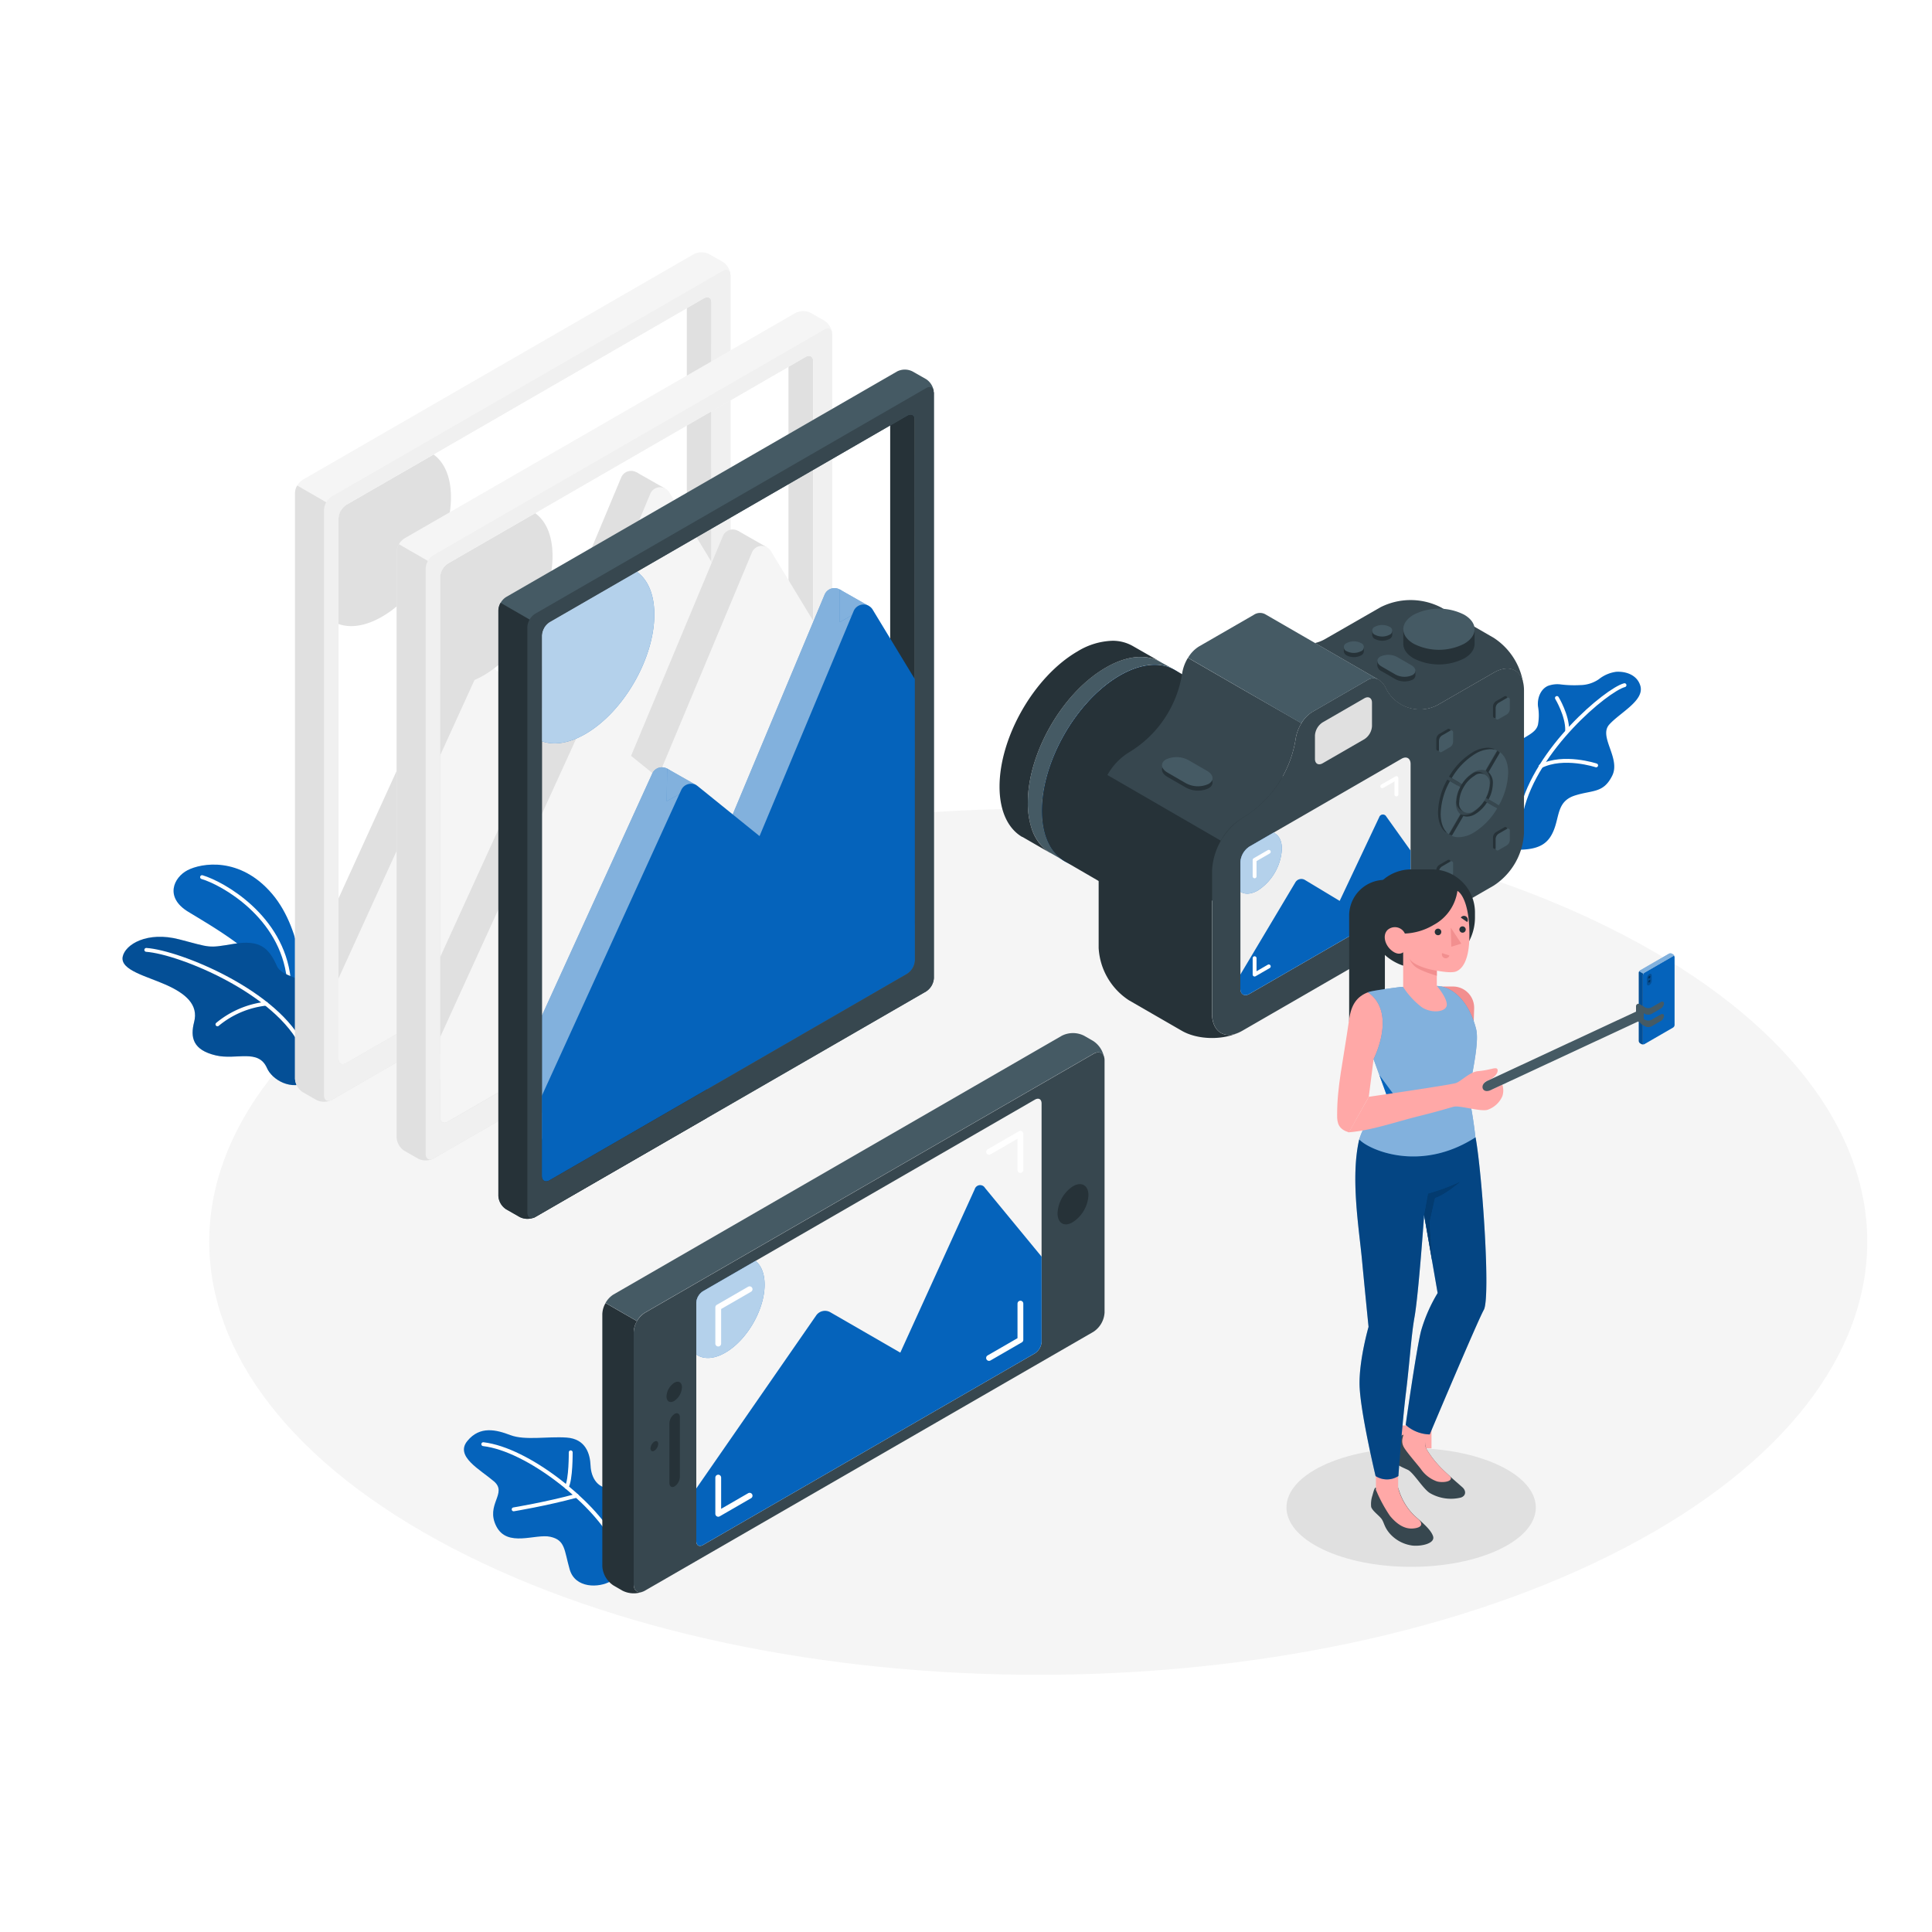 <svg class="animated" id="freepik_stories-photo" xmlns="http://www.w3.org/2000/svg" viewBox="0 0 500 500" version="1.1" xmlns:xlink="http://www.w3.org/1999/xlink" xmlns:svgjs="http://svgjs.com/svgjs"><style>svg#freepik_stories-photo:not(.animated) .animable {opacity: 0;}svg#freepik_stories-photo.animated #freepik--Photos--inject-8 {animation: 1s 1 forwards cubic-bezier(.36,-0.01,.5,1.38) slideDown,6s Infinite  linear floating;animation-delay: 0s,1s;}svg#freepik_stories-photo.animated #freepik--Device--inject-8 {animation: 1s 1 forwards cubic-bezier(.36,-0.01,.5,1.38) slideUp,6s Infinite  linear floating;animation-delay: 0s,1s;}svg#freepik_stories-photo.animated #freepik--Camera--inject-8 {animation: 1s 1 forwards cubic-bezier(.36,-0.01,.5,1.38) slideLeft,6s Infinite  linear floating;animation-delay: 0s,1s;}svg#freepik_stories-photo.animated #freepik--Character--inject-8 {animation: 1s 1 forwards cubic-bezier(.36,-0.01,.5,1.38) slideUp,6s Infinite  linear floating;animation-delay: 0s,1s;}            @keyframes slideDown {                0% {                    opacity: 0;                    transform: translateY(-30px);                }                100% {                    opacity: 1;                    transform: translateY(0);                }            }                    @keyframes floating {                0% {                    opacity: 1;                    transform: translateY(0px);                }                50% {                    transform: translateY(-10px);                }                100% {                    opacity: 1;                    transform: translateY(0px);                }            }                    @keyframes slideUp {                0% {                    opacity: 0;                    transform: translateY(30px);                }                100% {                    opacity: 1;                    transform: inherit;                }            }                    @keyframes slideLeft {                0% {                    opacity: 0;                    transform: translateX(-30px);                }                100% {                    opacity: 1;                    transform: translateX(0);                }            }        </style><g id="freepik--Floor--inject-8" class="animable" style="transform-origin: 268.699px 321.36px;"><path d="M117,400.61c83.79,43.77,219.63,43.77,303.41,0s83.79-114.73,0-158.5-219.62-43.77-303.41,0S33.19,356.84,117,400.61Z" style="fill: rgb(245, 245, 245); transform-origin: 268.699px 321.36px;" id="elvz667wotzoc" class="animable"></path></g><g id="freepik--Shadow--inject-8" class="animable" style="transform-origin: 365.202px 390.13px;"><path d="M342.39,401c12.6,6,33,6,45.62,0s12.6-15.74,0-21.74-33-6-45.62,0S329.8,395,342.39,401Z" style="fill: rgb(224, 224, 224); transform-origin: 365.202px 390.13px;" id="elx1zf1bzpt4" class="animable"></path></g><g id="freepik--Plants--inject-8" class="animable animator-active" style="transform-origin: 228.178px 292.089px;"><path d="M78.6,257.19s.14-16.07-8.16-25.84-18.33-8-21.91-6.14-6,7,.18,10.76,19.23,11.18,21.4,17.83Z" style="fill: #0563BB; transform-origin: 61.757px 240.472px;" id="el3hvz86wn8fs" class="animable"></path><path d="M52.29,227c5.35,1.58,20.69,10.15,22.44,26.29" style="fill: none; stroke: rgb(255, 255, 255); stroke-linecap: round; stroke-miterlimit: 10; transform-origin: 63.51px 240.145px;" id="elk72egyniiqm" class="animable"></path><path d="M71.66,250c-2.08-4.73-4.43-6.86-11.19-5.73s-5.76,1-14.07-1.16-14,1.3-14.65,4.49c-.66,3.47,6.11,5,11.17,7.25s8.52,5.13,7.31,9.68c-1,3.9-.38,7.2,5.63,8.61,5.34,1.26,11-1.82,13.24,3.29,1.26,2.91,6.25,6.09,10.84,3.37,7.94-8,5.71-17.72.61-24.13C78.3,252.83,72.91,252.84,71.66,250Z" style="fill: #0563BB; transform-origin: 58.429px 261.636px;" id="ellwkwat565dh" class="animable"></path><g id="eluzrbw5qhj5"><path d="M71.66,250c-2.08-4.73-4.43-6.86-11.19-5.73s-5.76,1-14.07-1.16-14,1.3-14.65,4.49c-.66,3.47,6.11,5,11.17,7.25s8.52,5.13,7.31,9.68c-1,3.9-.38,7.2,5.63,8.61,5.34,1.26,11-1.82,13.24,3.29,1.26,2.91,6.25,6.09,10.84,3.37,7.94-8,5.71-17.72.61-24.13C78.3,252.83,72.91,252.84,71.66,250Z" style="opacity: 0.2; isolation: isolate; transform-origin: 58.429px 261.636px;" class="animable" id="elizu92wc0yf"></path></g><path d="M37.86,245.83c8.67.62,34.05,11,40.52,25.17" style="fill: none; stroke: rgb(255, 255, 255); stroke-linecap: round; stroke-miterlimit: 10; transform-origin: 58.12px 258.415px;" id="el6l28swvn5s9" class="animable"></path><path d="M56.28,265.1a23.87,23.87,0,0,1,12.55-5.34" style="fill: none; stroke: rgb(255, 255, 255); stroke-linecap: round; stroke-miterlimit: 10; transform-origin: 62.555px 262.43px;" id="elpjlz9y6mu3i" class="animable"></path><path d="M158,409.25c-2.9,1.67-9.13,1.94-10.57-3.1s-1.12-7.56-5-8.43-11.15,2.88-14-2.75,3-8.51-.59-11.59-10.16-6.46-6.89-10.46,7.53-2.89,11.15-1.51c3.79,1.43,9.56.29,14.53.63s6.09,4.24,6.21,7.27,1.87,6.51,6.19,5.73Z" style="fill: #0563BB; transform-origin: 139.547px 390.239px;" id="eldmxj7dp5ik6" class="animable"></path><path d="M125.07,373.75c11.69,1.39,28.42,15.11,33.42,24.32" style="fill: none; stroke: rgb(255, 255, 255); stroke-linecap: round; stroke-miterlimit: 10; transform-origin: 141.78px 385.91px;" id="el9d7zg10zboe" class="animable"></path><path d="M147.7,375.86s.07,7.13-1.06,9" style="fill: none; stroke: rgb(255, 255, 255); stroke-linecap: round; stroke-miterlimit: 10; transform-origin: 147.17px 380.36px;" id="elh0nfstxj8si" class="animable"></path><path d="M132.93,390.62s8.39-1.38,16.31-3.53" style="fill: none; stroke: rgb(255, 255, 255); stroke-linecap: round; stroke-miterlimit: 10; transform-origin: 141.085px 388.855px;" id="el1ri22cdui64" class="animable"></path><path d="M392.78,219.91c5.62,0,8-1.59,9.41-5.24s.87-7.37,5.45-8.81,7.31-.54,9.59-5.09-3.58-10.09-.76-13.25,9.35-6.29,8-10.2c-.87-2.64-3.64-3.61-6.21-3.46a9.1,9.1,0,0,0-4.49,1.93A8.67,8.67,0,0,1,409,177.3a28.8,28.8,0,0,1-5-.16,7,7,0,0,0-3.43.38c-1.9.87-2.76,3.2-2.54,5.27a13.42,13.42,0,0,1,0,4.73c-.53,2.35-3.58,3-5.26,4.75-3.89,4-1.08,11.07-.7,16C392.35,211.63,392.52,216.58,392.78,219.91Z" style="fill: #0563BB; transform-origin: 407.693px 196.878px;" id="el11r02ix7nop" class="animable"></path><path d="M420.42,177.32c-4.66,1.25-22.93,16.58-26.64,32.53" style="fill: none; stroke: rgb(255, 255, 255); stroke-linecap: round; stroke-miterlimit: 10; transform-origin: 407.1px 193.585px;" id="elfeycgzuffdi" class="animable"></path><path d="M402.93,180.64s2.75,4.54,2.65,8.4" style="fill: none; stroke: rgb(255, 255, 255); stroke-linecap: round; stroke-miterlimit: 10; transform-origin: 404.256px 184.84px;" id="elazi4qx5uako" class="animable"></path><path d="M413.08,198.08s-8.45-2.8-14.37.24" style="fill: none; stroke: rgb(255, 255, 255); stroke-linecap: round; stroke-miterlimit: 10; transform-origin: 405.895px 197.612px;" id="elp3la4a2neqj" class="animable"></path></g><g id="freepik--Photos--inject-8" class="animable" style="transform-origin: 159.015px 190.371px;"><polygon points="184.15 214.85 177.75 214.22 177.75 73.27 184.15 73.89 184.15 214.85" style="fill: rgb(224, 224, 224); transform-origin: 180.95px 144.06px;" id="elac3huhpqr8i" class="animable"></polygon><path d="M160.77,123.56l-24.34,58.21-16-12.93a2.78,2.78,0,0,0-3.9.41,3.21,3.21,0,0,0-.36.59L80.09,249v10.66c0,1.28.9,1.8,2,1.16l14.13-8.16,79.53-45.91a4.46,4.46,0,0,0,2-3.47v-62.7l-12.14-17.52a2.77,2.77,0,0,0-3.85-.71A2.69,2.69,0,0,0,160.77,123.56Z" style="fill: rgb(224, 224, 224); transform-origin: 128.92px 191.478px;" id="el6i7z4vb2vre" class="animable"></path><path d="M87.6,134.13v27.35c3.07,1.12,7,.59,11.27-1.88,9.85-5.69,17.84-19.52,17.84-30.9,0-5.26-1.7-9.06-4.51-11.08l-22.6,13A4.42,4.42,0,0,0,87.6,134.13Z" style="fill: rgb(224, 224, 224); transform-origin: 102.155px 139.83px;" id="eln2hm3p44scm" class="animable"></path><polygon points="172.09 126.41 164.7 122.21 164.7 130.68 172.09 126.41" style="fill: rgb(224, 224, 224); transform-origin: 168.395px 126.445px;" id="elx0plujmiw4" class="animable"></polygon><polygon points="127.53 172.82 120.03 168.57 119.91 176.99 127.53 172.82" style="fill: rgb(224, 224, 224); transform-origin: 123.72px 172.78px;" id="elej41harc9bl" class="animable"></polygon><path d="M189,70.92a1,1,0,0,0,0-.25,4.45,4.45,0,0,0-1.93-2.89l-3.52-2a4.41,4.41,0,0,0-4,0L78.37,124.15a4.2,4.2,0,0,0-1.43,1.5,4.11,4.11,0,0,0-.58,2V279.14a4.46,4.46,0,0,0,2,3.47l3.5,2a4.45,4.45,0,0,0,3.54.21l.14-.05.33-.16L130.37,259l56.69-32.72a4.44,4.44,0,0,0,2-3.47V71.24A1,1,0,0,1,189,70.92ZM184.15,208.2a4.46,4.46,0,0,1-2,3.47l-51.73,29.88L89.6,265.11c-1.1.64-2,.12-2-1.16V134.13a4.46,4.46,0,0,1,2-3.47l92.54-53.44c1.11-.65,2-.13,2,1.15Z" style="fill: rgb(245, 245, 245); transform-origin: 132.71px 175.196px;" id="elnj3m2b24n6" class="animable"></path><path d="M130.42,241.55c0,6.13-.06,12-.09,17.4l-44.48,25.7-.33.16-.14.05a4.45,4.45,0,0,1-3.54-.21l-3.5-2a4.46,4.46,0,0,1-2-3.47V127.65a4.11,4.11,0,0,1,.58-2L84.43,130l3.77,2.17a4,4,0,0,0-.59,2V264c0,1.28.9,1.8,2,1.16Z" style="fill: rgb(224, 224, 224); transform-origin: 103.38px 205.39px;" id="elhidf6ir47tb" class="animable"></path><path d="M168.28,127.82,143.94,186l-16-12.93a2.77,2.77,0,0,0-3.91.42,2.83,2.83,0,0,0-.36.58L87.59,253.25V274c0,1.27.9,1.79,2,1.15L103.72,267l78.43-45.3a4.46,4.46,0,0,0,2-3.47V145.45l-11-18.14a2.78,2.78,0,0,0-3.86-.74A2.81,2.81,0,0,0,168.28,127.82Z" style="fill: rgb(245, 245, 245); transform-origin: 135.87px 200.758px;" id="elgvq9nw7hyxv" class="animable"></path><path d="M189,70.92a1,1,0,0,0,0-.25c-.24-.84-1-1.12-1.93-.58L85.85,128.5a4.33,4.33,0,0,0-2,3.47v151.5c0,1.09.66,1.63,1.53,1.37l.14,0,.33-.16L130.37,259l56.69-32.72a4.44,4.44,0,0,0,2-3.47V71.24A1,1,0,0,1,189,70.92ZM184.15,218.2a4.46,4.46,0,0,1-2,3.47l-51.73,29.88L89.6,275.11c-1.1.64-2,.12-2-1.16V134.13a4.46,4.46,0,0,1,2-3.47l92.54-53.44c1.11-.65,2-.13,2,1.15Z" style="fill: rgb(240, 240, 240); transform-origin: 136.455px 177.359px;" id="eldswl7y2jl0d" class="animable"></path><polygon points="210.46 230.03 204.06 229.4 204.06 88.45 210.46 89.07 210.46 230.03" style="fill: rgb(224, 224, 224); transform-origin: 207.26px 159.24px;" id="el1q7950e2swb" class="animable"></polygon><path d="M187.08,138.74,162.74,197l-16-12.93a2.78,2.78,0,0,0-3.9.42,3.13,3.13,0,0,0-.36.58L106.4,264.17v10.66c0,1.28.9,1.8,2,1.16l14.13-8.16,79.53-45.91a4.44,4.44,0,0,0,2-3.47v-62.7l-12.14-17.52a2.77,2.77,0,0,0-4.84.51Z" style="fill: rgb(224, 224, 224); transform-origin: 155.23px 206.648px;" id="elbv0v1dwxe8h" class="animable"></path><path d="M113.91,149.31v27.35c3.07,1.12,7,.59,11.27-1.88C135,169.09,143,155.26,143,143.88c0-5.26-1.7-9.06-4.51-11.08l-22.6,13A4.45,4.45,0,0,0,113.91,149.31Z" style="fill: rgb(224, 224, 224); transform-origin: 128.455px 155.01px;" id="el02s8c7buv172" class="animable"></path><polygon points="198.4 141.59 191.01 137.39 191.01 145.86 198.4 141.59" style="fill: rgb(224, 224, 224); transform-origin: 194.705px 141.625px;" id="elz2pi2lvblt" class="animable"></polygon><polygon points="153.84 188 146.34 183.75 146.22 192.17 153.84 188" style="fill: rgb(224, 224, 224); transform-origin: 150.03px 187.96px;" id="elddwhxvu5uis" class="animable"></polygon><path d="M215.3,86.1a1,1,0,0,0,0-.25A4.49,4.49,0,0,0,213.37,83l-3.52-2a4.41,4.41,0,0,0-4,0L104.68,139.33a4.28,4.28,0,0,0-1.43,1.5,4.18,4.18,0,0,0-.58,2V294.32a4.44,4.44,0,0,0,2,3.47l3.5,2a4.41,4.41,0,0,0,3.54.21l.14-.05.33-.16,44.5-25.66,56.69-32.72a4.44,4.44,0,0,0,2-3.47V86.42A1,1,0,0,1,215.3,86.1Zm-4.84,137.28a4.44,4.44,0,0,1-2,3.47l-51.73,29.88-40.82,23.56c-1.1.64-2,.12-2-1.16V149.31a4.47,4.47,0,0,1,2-3.47L208.45,92.4c1.11-.65,2-.13,2,1.15Z" style="fill: rgb(245, 245, 245); transform-origin: 159.02px 190.397px;" id="elwv327m11kf" class="animable"></path><path d="M156.73,256.73c0,6.13-.06,12-.09,17.4l-44.48,25.7-.33.16-.14.05a4.41,4.41,0,0,1-3.54-.21l-3.5-2a4.44,4.44,0,0,1-2-3.47V142.83a4.18,4.18,0,0,1,.58-2l7.51,4.34,3.77,2.17a4.08,4.08,0,0,0-.59,2V279.13c0,1.28.9,1.8,2,1.16Z" style="fill: rgb(224, 224, 224); transform-origin: 129.69px 220.572px;" id="el6gxq0c5xn5n" class="animable"></path><path d="M194.59,143l-24.34,58.21-16-12.93a2.79,2.79,0,0,0-3.91.42,3.5,3.5,0,0,0-.36.58L113.9,268.43v20.7c0,1.27.9,1.79,2,1.15L130,282.13l78.43-45.3a4.44,4.44,0,0,0,2-3.47V160.63l-11-18.14a2.78,2.78,0,0,0-3.86-.73A2.84,2.84,0,0,0,194.59,143Z" style="fill: rgb(245, 245, 245); transform-origin: 162.165px 215.916px;" id="elmintg4m3fda" class="animable"></path><path d="M215.3,86.1a1,1,0,0,0,0-.25c-.24-.84-1-1.12-1.93-.58L112.16,143.68a4.36,4.36,0,0,0-2,3.47v151.5c0,1.09.66,1.63,1.53,1.37l.14,0,.33-.16,44.52-25.68,56.69-32.72a4.44,4.44,0,0,0,2-3.47V86.42A1,1,0,0,1,215.3,86.1Zm-4.84,147.28a4.44,4.44,0,0,1-2,3.47l-51.73,29.88-40.82,23.56c-1.1.64-2,.12-2-1.16V149.31a4.47,4.47,0,0,1,2-3.47L208.45,92.4c1.11-.65,2-.13,2,1.15Z" style="fill: rgb(240, 240, 240); transform-origin: 162.765px 192.539px;" id="eltrgj1zpgg5" class="animable"></path><polygon points="236.78 245.2 230.38 244.57 230.38 103.62 236.78 104.24 236.78 245.2" style="fill: rgb(38, 50, 56); transform-origin: 233.58px 174.41px;" id="elipgsf13a7wf" class="animable"></polygon><path d="M213.4,153.91l-24.34,58.21-16-12.93a2.78,2.78,0,0,0-3.9.41,3.21,3.21,0,0,0-.36.59l-36.08,79.15V290c0,1.28.9,1.8,2,1.16L148.85,283l79.53-45.91a4.44,4.44,0,0,0,2-3.47v-62.7L218.24,153.4a2.77,2.77,0,0,0-4.84.51Z" style="fill: #0563BB; transform-origin: 181.55px 221.818px;" id="ely2rfx72oeu" class="animable"></path><path d="M140.23,164.48v27.35c3.07,1.12,7,.59,11.27-1.88,9.85-5.69,17.84-19.52,17.84-30.9,0-5.26-1.7-9.06-4.51-11.08l-22.6,13A4.43,4.43,0,0,0,140.23,164.48Z" style="fill: #0563BB; transform-origin: 154.785px 170.18px;" id="elj2v4sqa9gfk" class="animable"></path><g id="elnwufp3kedn"><path d="M213.4,153.91l-24.34,58.21-16-12.93a2.78,2.78,0,0,0-3.9.41,3.21,3.21,0,0,0-.36.59l-36.08,79.15V290c0,1.28.9,1.8,2,1.16L148.85,283l79.53-45.91a4.44,4.44,0,0,0,2-3.47v-62.7L218.24,153.4a2.77,2.77,0,0,0-4.84.51Z" style="fill: rgb(255, 255, 255); opacity: 0.5; isolation: isolate; transform-origin: 181.55px 221.818px;" class="animable" id="elzxlb37bwvpl"></path></g><polygon points="224.72 156.76 217.33 152.56 217.33 161.03 224.72 156.76" style="fill: #0563BB; transform-origin: 221.025px 156.795px;" id="elcz8g24lpzoc" class="animable"></polygon><polygon points="180.16 203.17 172.66 198.92 172.54 207.34 180.16 203.17" style="fill: #0563BB; transform-origin: 176.35px 203.13px;" id="elankgtk47pqe" class="animable"></polygon><g id="el8m1nmwsqf0y"><polygon points="224.72 156.76 217.33 152.56 217.33 161.03 224.72 156.76" style="fill: rgb(255, 255, 255); opacity: 0.5; isolation: isolate; transform-origin: 221.025px 156.795px;" class="animable" id="elevbcar0t4oi"></polygon></g><g id="eld1x04g7731i"><polygon points="180.16 203.17 172.66 198.92 172.54 207.34 180.16 203.17" style="fill: rgb(255, 255, 255); opacity: 0.5; isolation: isolate; transform-origin: 176.35px 203.13px;" class="animable" id="elnwt2wwur1wi"></polygon></g><path d="M241.62,101.27a1,1,0,0,0,0-.25,4.49,4.49,0,0,0-1.93-2.89l-3.52-2a4.41,4.41,0,0,0-4,0L131,154.5a4.2,4.2,0,0,0-1.43,1.5,4.15,4.15,0,0,0-.58,2V309.49a4.44,4.44,0,0,0,2,3.47l3.5,2a4.45,4.45,0,0,0,3.54.21l.14-.05.33-.16L183,289.3l56.69-32.72a4.44,4.44,0,0,0,2-3.47V101.59A1,1,0,0,1,241.62,101.27Zm-4.84,137.28a4.44,4.44,0,0,1-2,3.47L183.05,271.9l-40.82,23.56c-1.1.64-2,.12-2-1.16V164.48a4.46,4.46,0,0,1,2-3.47l92.54-53.44c1.11-.65,2-.13,2,1.15Z" style="fill: rgb(69, 90, 100); transform-origin: 185.34px 205.546px;" id="elbl5wmcl256j" class="animable"></path><path d="M183.05,271.9c0,6.13-.06,12-.09,17.4L138.48,315l-.33.16-.14,0a4.45,4.45,0,0,1-3.54-.21l-3.5-2a4.44,4.44,0,0,1-2-3.47V158a4.15,4.15,0,0,1,.58-2l7.51,4.34,3.77,2.17a4,4,0,0,0-.59,2V294.3c0,1.28.9,1.8,2,1.16Z" style="fill: rgb(38, 50, 56); transform-origin: 156.01px 235.715px;" id="elkd9lyl9jhr8" class="animable"></path><g id="el36tmlt25vgh"><path d="M140.23,164.48v27.35c3.07,1.12,7,.59,11.27-1.88,9.85-5.69,17.84-19.52,17.84-30.9,0-5.26-1.7-9.06-4.51-11.08l-22.6,13A4.43,4.43,0,0,0,140.23,164.48Z" style="fill: rgb(255, 255, 255); opacity: 0.7; isolation: isolate; transform-origin: 154.785px 170.18px;" class="animable" id="eld97r2z30lwv"></path></g><path d="M220.91,158.17l-24.34,58.21-16-12.93a2.78,2.78,0,0,0-3.91.42,3.13,3.13,0,0,0-.36.58L140.22,283.6v20.7c0,1.27.9,1.79,2,1.15l14.13-8.15L234.78,252a4.46,4.46,0,0,0,2-3.47V175.8l-11-18.14a2.78,2.78,0,0,0-4.87.51Z" style="fill: #0563BB; transform-origin: 188.5px 231.084px;" id="elq8e4w5kkj4b" class="animable"></path><path d="M241.62,101.27a1,1,0,0,0,0-.25c-.24-.84-1-1.12-1.93-.58L138.48,158.85a4.35,4.35,0,0,0-2,3.47v151.5c0,1.09.66,1.63,1.53,1.37l.14-.05.33-.16L183,289.3l56.69-32.72a4.44,4.44,0,0,0,2-3.47V101.59A1,1,0,0,1,241.62,101.27Zm-4.84,147.28a4.44,4.44,0,0,1-2,3.47L183.05,281.9l-40.82,23.56c-1.1.64-2,.12-2-1.16V164.48a4.46,4.46,0,0,1,2-3.47l92.54-53.44c1.11-.65,2-.13,2,1.15Z" style="fill: rgb(55, 71, 79); transform-origin: 189.085px 207.709px;" id="eli1zcbxevf4" class="animable"></path></g><g id="freepik--Device--inject-8" class="animable" style="transform-origin: 220.87px 339.857px;"><path d="M164,344.77V410c0,1.65,1,2.41,2.39,1.9a6.48,6.48,0,0,1-5.28-.23l-2.35-1.36a6.39,6.39,0,0,1-2.88-5V340.08a6.06,6.06,0,0,1,.84-2.85l8.13,4.69A5.85,5.85,0,0,0,164,344.77Z" style="fill: rgb(38, 50, 56); transform-origin: 161.135px 374.792px;" id="el0xtgvpbw5nml" class="animable"></path><path d="M274.8,268.05a6.38,6.38,0,0,1,5.77,0l2.36,1.36a6.47,6.47,0,0,1,2.84,4.46c-.23-1.44-1.42-1.95-2.84-1.13l-116.09,67a5.89,5.89,0,0,0-2,2.15l-8.13-4.69a6.07,6.07,0,0,1,2-2.15Z" style="fill: rgb(69, 90, 100); transform-origin: 221.24px 304.625px;" id="elt1fal0ed48g" class="animable"></path><path d="M164,344.77V410c0,1.84,1.29,2.59,2.89,1.67l116.09-67a6.39,6.39,0,0,0,2.88-5V274.41c0-1.84-1.29-2.58-2.88-1.66l-116.09,67A6.36,6.36,0,0,0,164,344.77Z" style="fill: rgb(55, 71, 79); transform-origin: 224.93px 342.209px;" id="elcd5wflvggrf" class="animable"></path><path d="M267.83,284.59c1-.56,1.73-.11,1.73,1v61.66a3.82,3.82,0,0,1-1.73,3l-85.9,49.6c-1,.55-1.73.1-1.73-1V337.18a3.82,3.82,0,0,1,1.73-3Z" style="fill: rgb(245, 245, 245); transform-origin: 224.88px 342.217px;" id="elq4z1o8it49" class="animable"></path><path d="M168.35,374.85a2.28,2.28,0,0,1,1-1.76c.56-.32,1-.06,1,.59a2.28,2.28,0,0,1-1,1.76C168.81,375.76,168.35,375.5,168.35,374.85Z" style="fill: rgb(38, 50, 56); transform-origin: 169.35px 374.265px;" id="ele6dty9abmce" class="animable"></path><path d="M273.69,314a8.86,8.86,0,0,1,4-7c2.21-1.28,4-.24,4,2.32a8.87,8.87,0,0,1-4,6.94C275.48,317.63,273.69,316.59,273.69,314Z" style="fill: rgb(38, 50, 56); transform-origin: 277.69px 311.659px;" id="ell1dr5620nj9" class="animable"></path><path d="M172.49,361.39a4.49,4.49,0,0,1,2-3.52c1.12-.65,2-.12,2,1.17a4.49,4.49,0,0,1-2,3.52C173.4,363.21,172.49,362.68,172.49,361.39Z" style="fill: rgb(38, 50, 56); transform-origin: 174.49px 360.215px;" id="elf8l8eu0mhjl" class="animable"></path><path d="M174.6,365.91c.74-.44,1.35,0,1.35.88v15.43a3.14,3.14,0,0,1-1.35,2.45c-.75.43-1.36,0-1.36-.89V368.36A3.06,3.06,0,0,1,174.6,365.91Z" style="fill: rgb(38, 50, 56); transform-origin: 174.595px 375.288px;" id="elve675c0mtoc" class="animable"></path><path d="M180.2,337.18v13.36c1.86,1.3,4.54,1.25,7.52-.48,5.61-3.23,10.16-11.11,10.16-17.59,0-2.85-.89-5-2.35-6.14l-13.6,7.85A3.81,3.81,0,0,0,180.2,337.18Z" style="fill: #0563BB; transform-origin: 189.04px 338.887px;" id="elwsgx0g791i" class="animable"></path><g id="elzobivwmrl9p"><path d="M180.2,337.18v13.36c1.86,1.3,4.54,1.25,7.52-.48,5.61-3.23,10.16-11.11,10.16-17.59,0-2.85-.89-5-2.35-6.14l-13.6,7.85A3.81,3.81,0,0,0,180.2,337.18Z" style="fill: rgb(255, 255, 255); opacity: 0.7; isolation: isolate; transform-origin: 189.04px 338.887px;" class="animable" id="elz4mi5d48xuq"></path></g><path d="M269.56,325.22l-14.65-17.79a1.44,1.44,0,0,0-2-.51,1.46,1.46,0,0,0-.66.86L233,350.06l-18.15-10.47a2.77,2.77,0,0,0-3.59.8L180.2,385.21v13.63c0,1.11.77,1.56,1.73,1l85.9-49.6a3.82,3.82,0,0,0,1.73-3v-22Z" style="fill: #0563BB; transform-origin: 224.88px 353.395px;" id="elnldhw8nb1qh" class="animable"></path><polyline points="185.88 347.72 185.88 338.34 194 333.65" style="fill: none; stroke: rgb(255, 255, 255); stroke-linecap: round; stroke-linejoin: round; stroke-width: 1.5px; transform-origin: 189.94px 340.685px;" id="elvcowy0gwoaj" class="animable"></polyline><polyline points="185.88 382.4 185.88 391.78 194 387.09" style="fill: none; stroke: rgb(255, 255, 255); stroke-linecap: round; stroke-linejoin: round; stroke-width: 1.5px; transform-origin: 189.94px 387.09px;" id="elgzf1q88cjq" class="animable"></polyline><polyline points="255.96 298.1 264.08 293.41 264.08 302.79" style="fill: none; stroke: rgb(255, 255, 255); stroke-linecap: round; stroke-linejoin: round; stroke-width: 1.5px; transform-origin: 260.02px 298.1px;" id="elfyfjfivvvgu" class="animable"></polyline><polyline points="264.08 337.37 264.08 346.75 255.96 351.44" style="fill: none; stroke: rgb(255, 255, 255); stroke-linecap: round; stroke-linejoin: round; stroke-width: 1.5px; transform-origin: 260.02px 344.405px;" id="elxhuj041hdu" class="animable"></polyline></g><g id="freepik--Camera--inject-8" class="animable" style="transform-origin: 326.545px 211.965px;"><path d="M306.34,184.42c0,12.88-9,28.53-20.18,35-4.64,2.68-8.9,3.34-12.3,2.27-2.64-2.41-4.21-6.45-4.21-11.81,0-12.86,9-28.52,20.19-35,4.63-2.67,8.9-3.33,12.31-2.26C304.78,175.05,306.34,179.07,306.34,184.42Z" style="fill: #0563BB; transform-origin: 287.995px 197.155px;" id="elylgs0jvp84q" class="animable"></path><path d="M310,186.55c0,12.87-9,28.51-20.18,34.95-5.5,3.17-10.48,3.52-14.12,1.51l-.3-.17a9.46,9.46,0,0,1-1.56-1.19c-2.64-2.41-4.21-6.45-4.21-11.81,0-12.86,9-28.52,20.19-35,4.63-2.67,8.9-3.33,12.31-2.26a8.72,8.72,0,0,1,1.64.68l.09.05.57.33C307.9,175.88,310,180.31,310,186.55Z" style="fill: #0563BB; transform-origin: 289.815px 198.176px;" id="elpc9oto26gh" class="animable"></path><path d="M300.7,171.53h0l-.61-.35c-3.61-1.9-8.52-1.52-13.92,1.6C275,179.21,266,194.86,266,207.73a21.19,21.19,0,0,0,.88,6.33,12.35,12.35,0,0,0,3.63,5.76,9,9,0,0,0,1.24.89h.07l.09.06.34.19,3.16,1.83a9.46,9.46,0,0,1-1.56-1.19c-2.64-2.41-4.21-6.45-4.21-11.81,0-12.86,9-28.52,20.19-35,4.63-2.67,8.9-3.33,12.31-2.26a8.72,8.72,0,0,1,1.64.68Z" style="fill: rgb(69, 90, 100); transform-origin: 284.889px 196.407px;" id="elojkz554erx" class="animable"></path><path d="M270.49,219.82a9,9,0,0,0,1.24.89l-7.15-4.13h-.08c-3.59-2.13-5.82-6.63-5.82-13,0-12.86,9-28.52,20.18-35a18.29,18.29,0,0,1,9-2.75,10.47,10.47,0,0,1,5.27,1.34l7,4c-3.61-1.9-8.52-1.52-13.92,1.6C275,179.21,266,194.86,266,207.73a21.19,21.19,0,0,0,.88,6.33A12.06,12.06,0,0,0,270.49,219.82Z" style="fill: rgb(38, 50, 56); transform-origin: 279.405px 193.27px;" id="el78uuc0rgg7a" class="animable"></path><path d="M332,199.26c0,12.87-9,28.51-20.18,35a18.3,18.3,0,0,1-9,2.76,10.52,10.52,0,0,1-5.23-1.33h0L275.72,223l-.3-.17a9.46,9.46,0,0,1-1.56-1.19c-2.64-2.41-4.21-6.45-4.21-11.81,0-12.86,9-28.52,20.19-35,4.63-2.67,8.9-3.33,12.31-2.26a8.72,8.72,0,0,1,1.64.68l.09.05.57.33,21.65,12.49h0C329.76,188.28,332,192.81,332,199.26Z" style="fill: rgb(38, 50, 56); transform-origin: 300.825px 204.551px;" id="elr5ul0t3yv6f" class="animable"></path><path d="M320.15,267.42c-4.32,1.82-10.4,1.59-14.29-.65l-13.71-7.91a17.3,17.3,0,0,1-7.82-13.55v-37a12.83,12.83,0,0,1,.35-2.89c.07-.33.16-.65.26-1v-.09c.09-.3.19-.59.3-.89s.3-.77.47-1.15l.37-.78.42-.76.09-.18,29.36,17a15.94,15.94,0,0,0-2.3,7.71v37C313.68,266.71,316.48,268.8,320.15,267.42Z" style="fill: rgb(38, 50, 56); transform-origin: 302.24px 234.603px;" id="elnxxpsbfa9c" class="animable"></path><path d="M394.41,178.63v37a17.25,17.25,0,0,1-7.82,13.55l-65.08,37.58-.17.09a3,3,0,0,1-.4.21l-.44.21-.35.14c-3.67,1.38-6.47-.71-6.47-5.16v-37a17.35,17.35,0,0,1,7.83-13.55A29.12,29.12,0,0,0,335.35,191a11.14,11.14,0,0,1,1.47-3.85,8.6,8.6,0,0,1,2.79-2.9l14.19-8.2a2.9,2.9,0,0,1,2.9-.23l.28.16h0a5.25,5.25,0,0,1,1.73,2.17,9.79,9.79,0,0,0,13.13,4.4l.53-.29,14.21-8.19c4.12-2.38,7.49-.66,7.8,3.83C394.4,178.18,394.41,178.41,394.41,178.63Z" style="fill: rgb(55, 71, 79); transform-origin: 354.045px 220.415px;" id="ely7vaks1iorh" class="animable"></path><path d="M321,178.07h0l-13.56-7.83a10.94,10.94,0,0,0-1.47,3.85,29.12,29.12,0,0,1-13.84,20.65,16,16,0,0,0-5.53,5.83l29.36,17a15.81,15.81,0,0,1,5.53-5.84A29.13,29.13,0,0,0,335.35,191a11.14,11.14,0,0,1,1.47-3.85Z" style="fill: rgb(55, 71, 79); transform-origin: 311.71px 193.905px;" id="ele8ggpxqar6q" class="animable"></path><path d="M386.59,165.08l-13.71-7.91a17.24,17.24,0,0,0-15.64,0L343,165.35a9.64,9.64,0,0,1-2.69,1.07l.43.24h0l15.92,9.2.28.16h0a5.25,5.25,0,0,1,1.73,2.17,9.79,9.79,0,0,0,13.13,4.4l.53-.29,14.21-8.19c4.12-2.38,7.49-.66,7.8,3.83A17.24,17.24,0,0,0,386.59,165.08Z" style="fill: rgb(55, 71, 79); transform-origin: 367.325px 169.456px;" id="ely0rtkdmdhf" class="animable"></path><path d="M340.78,166.66h0l-.43-.24-12.76-7.37-.25-.14a2.88,2.88,0,0,0-2.89.23l-14.2,8.19a8.54,8.54,0,0,0-2.79,2.91L321,178.07h0l15.79,9.12a8.6,8.6,0,0,1,2.79-2.9l14.19-8.2a2.9,2.9,0,0,1,2.9-.23Z" style="fill: rgb(69, 90, 100); transform-origin: 332.065px 172.908px;" id="el0xd3oljxujoa" class="animable"></path><path d="M342.31,186.94l10.76-6.21c1.08-.63,2-.12,2,1.12v6.08a4.31,4.31,0,0,1-2,3.39l-10.76,6.21c-1.08.63-2,.12-2-1.12v-6.08A4.36,4.36,0,0,1,342.31,186.94Z" style="fill: rgb(224, 224, 224); transform-origin: 347.69px 189.13px;" id="elwzcp7l15ghl" class="animable"></path><path d="M301.76,197.67c-1.52.87-1.35,2.39.37,3.39l4.75,2.74a6.49,6.49,0,0,0,5.88.22c1.53-.87,1.36-2.39-.37-3.39l-4.75-2.75A6.52,6.52,0,0,0,301.76,197.67Z" style="fill: rgb(38, 50, 56); transform-origin: 307.264px 200.845px;" id="elzg2j2wlccn" class="animable"></path><path d="M301.76,196.54c-1.52.87-1.35,2.4.37,3.39l4.75,2.75a6.52,6.52,0,0,0,5.88.21c1.53-.87,1.36-2.39-.37-3.39l-4.75-2.74A6.49,6.49,0,0,0,301.76,196.54Z" style="fill: rgb(69, 90, 100); transform-origin: 307.264px 199.715px;" id="el6w0wdi7jae6" class="animable"></path><path d="M366.32,173.56l-1.41-.36-3.24-1.87a4.94,4.94,0,0,0-4.43-.17h-.06l-.73-.19v1.3h0a1.83,1.83,0,0,0,1.07,1.42l3.58,2.06a5,5,0,0,0,4.44.17,1.32,1.32,0,0,0,.77-1.12v-1.24Z" style="fill: rgb(38, 50, 56); transform-origin: 361.385px 173.538px;" id="eljx5245w5ed" class="animable"></path><path d="M357.24,169.91c-1.15.67-1,1.81.28,2.56l3.58,2.07a4.93,4.93,0,0,0,4.44.17c1.14-.66,1-1.81-.29-2.56l-3.58-2.07A4.94,4.94,0,0,0,357.24,169.91Z" style="fill: rgb(69, 90, 100); transform-origin: 361.387px 172.312px;" id="el63x0ryhw5oi" class="animable"></path><path d="M378.87,162.84a14.47,14.47,0,0,0-12.95,0h-2.75v3.79c0,1.37.9,2.73,2.7,3.77a14.43,14.43,0,0,0,13.05,0c1.8-1,2.7-2.4,2.7-3.77v-3.79Z" style="fill: rgb(38, 50, 56); transform-origin: 372.395px 166.635px;" id="el4pvi0lut31i" class="animable"></path><path d="M365.87,159.08c-3.6,2.08-3.6,5.45,0,7.53a14.43,14.43,0,0,0,13.05,0c3.6-2.08,3.6-5.45,0-7.53A14.43,14.43,0,0,0,365.87,159.08Z" style="fill: rgb(69, 90, 100); transform-origin: 372.395px 162.845px;" id="eluj2rimerwfa" class="animable"></path><path d="M352.15,167.48a4.07,4.07,0,0,0-3.54,0h-.83v1.08a1.29,1.29,0,0,0,.76,1.07,4.09,4.09,0,0,0,3.67,0,1.28,1.28,0,0,0,.76-1.06v-1.09Z" style="fill: rgb(38, 50, 56); transform-origin: 350.375px 168.57px;" id="elp19fgi3my3m" class="animable"></path><path d="M360.31,164.33v-1.09h-.82a4.07,4.07,0,0,0-3.54,0h-.83v1.09a1.27,1.27,0,0,0,.76,1.06,4.09,4.09,0,0,0,3.67,0A1.27,1.27,0,0,0,360.31,164.33Z" style="fill: rgb(38, 50, 56); transform-origin: 357.715px 164.33px;" id="elp8d15bbays" class="animable"></path><path d="M348.54,166.42a1.12,1.12,0,0,0,0,2.12,4.09,4.09,0,0,0,3.67,0,1.12,1.12,0,0,0,0-2.12A4,4,0,0,0,348.54,166.42Z" style="fill: rgb(69, 90, 100); transform-origin: 350.375px 167.475px;" id="elne6bk941md" class="animable"></path><path d="M355.88,162.18a1.12,1.12,0,0,0,0,2.12,4.09,4.09,0,0,0,3.67,0,1.12,1.12,0,0,0,0-2.12A4.09,4.09,0,0,0,355.88,162.18Z" style="fill: rgb(69, 90, 100); transform-origin: 357.715px 163.24px;" id="elih147n2wmgp" class="animable"></path><path d="M384.56,206.47a9,9,0,0,0,1.11-4.09,3.72,3.72,0,0,0-1.13-2.94l3-5.16c1.35,1,2.09,2.85,2.09,5.3a18,18,0,0,1-2.4,8.42Z" style="fill: rgb(38, 50, 56); transform-origin: 387.085px 201.14px;" id="el6rr042dadkh" class="animable"></path><path d="M376.8,216.27a4.47,4.47,0,0,1-1.77-.35l3-5.15a3,3,0,0,0,.94.15,4.36,4.36,0,0,0,2.16-.65,9.15,9.15,0,0,0,3-3l2.64,1.53a18.06,18.06,0,0,1-6.09,6.29A7.87,7.87,0,0,1,376.8,216.27Z" style="fill: rgb(38, 50, 56); transform-origin: 380.9px 211.77px;" id="el2wqdmdyx87x" class="animable"></path><path d="M374.25,215.47c-1.35-1-2.09-2.85-2.09-5.29a18,18,0,0,1,2.41-8.43l2.65,1.53a8.93,8.93,0,0,0-1.12,4.1,3.72,3.72,0,0,0,1.13,2.94Z" style="fill: rgb(38, 50, 56); transform-origin: 374.695px 208.61px;" id="eloc5beb0cp5" class="animable"></path><path d="M384.81,202.62a8.66,8.66,0,0,1-3.92,6.78,2.39,2.39,0,0,1-3.93-2.26,8.73,8.73,0,0,1,3.93-6.79,2.39,2.39,0,0,1,3.92,2.27Z" style="fill: rgb(38, 50, 56); transform-origin: 380.885px 204.879px;" id="elsncgu57do2i" class="animable"></path><path d="M375,201a17.9,17.9,0,0,1,6.09-6.29,8,8,0,0,1,3.87-1.2,4.29,4.29,0,0,1,1.76.35l-3,5.16a2.68,2.68,0,0,0-.93-.16,4.34,4.34,0,0,0-2.16.66,8.79,8.79,0,0,0-3,3Z" style="fill: rgb(38, 50, 56); transform-origin: 380.86px 198.015px;" id="elhd9xltutyyj" class="animable"></path><path d="M372.49,223.82l2.11-1.21c.43-.25.78-.05.78.45v2.43a1.74,1.74,0,0,1-.78,1.36l-2.11,1.21c-.43.25-.78.05-.78-.45v-2.43A1.74,1.74,0,0,1,372.49,223.82Z" style="fill: rgb(38, 50, 56); transform-origin: 373.545px 225.335px;" id="el9c5b58ssji9" class="animable"></path><path d="M387.17,215.35l2.11-1.22a.49.49,0,0,1,.78.46V217a1.72,1.72,0,0,1-.78,1.35l-2.11,1.22a.48.48,0,0,1-.78-.45V216.7A1.72,1.72,0,0,1,387.17,215.35Z" style="fill: rgb(38, 50, 56); transform-origin: 388.224px 216.856px;" id="elpjpzhr2p6ec" class="animable"></path><path d="M372.49,189.94l2.11-1.22a.48.48,0,0,1,.78.45v2.43a1.74,1.74,0,0,1-.78,1.36l-2.11,1.21c-.43.26-.78.05-.78-.45v-2.43A1.72,1.72,0,0,1,372.49,189.94Z" style="fill: rgb(38, 50, 56); transform-origin: 373.548px 191.446px;" id="el4eumktn9due" class="animable"></path><path d="M387.17,181.46l2.11-1.21c.43-.25.78-.05.78.45v2.43a1.74,1.74,0,0,1-.78,1.36l-2.11,1.21c-.43.25-.78.05-.78-.45v-2.43A1.74,1.74,0,0,1,387.17,181.46Z" style="fill: rgb(38, 50, 56); transform-origin: 388.225px 182.975px;" id="elwoi46hlue7" class="animable"></path><path d="M365.06,197.73v32.71a5.19,5.19,0,0,1-2.35,4.07l-39.34,22.71c-1.3.75-2.35.14-2.35-1.35V223.15a5.17,5.17,0,0,1,2.35-4.06l39.34-22.72C364,195.63,365.06,196.23,365.06,197.73Z" style="fill: rgb(240, 240, 240); transform-origin: 343.04px 226.797px;" id="el7mtgnsim14d" class="animable"></path><path d="M325.55,230.44a13.7,13.7,0,0,0,6.2-10.75c0-2.18-.84-3.64-2.18-4.19l-6.2,3.59a5.17,5.17,0,0,0-2.35,4.06v7.62C322.15,231.52,323.76,231.47,325.55,230.44Z" style="fill: #0563BB; transform-origin: 326.385px 223.39px;" id="elqx6c5c2jo3k" class="animable"></path><g id="elw24eao9r41"><path d="M325.55,230.44a13.7,13.7,0,0,0,6.2-10.75c0-2.18-.84-3.64-2.18-4.19l-6.2,3.59a5.17,5.17,0,0,0-2.35,4.06v7.62C322.15,231.52,323.76,231.47,325.55,230.44Z" style="fill: rgb(255, 255, 255); opacity: 0.7; isolation: isolate; transform-origin: 326.385px 223.39px;" class="animable" id="el1loj8zqwus1"></path></g><path d="M358.77,211.32a1,1,0,0,0-1.83.16l-10.23,21.67-9-5.42a1.8,1.8,0,0,0-2.46.6v0L321,252.22v3.65c0,1.49,1.05,2.1,2.35,1.35l39.34-22.71a5.24,5.24,0,0,0,2.35-4.06V220.1Z" style="fill: #0563BB; transform-origin: 343.02px 234.168px;" id="elewk8cl66kdq" class="animable"></path><polyline points="328.36 220.44 324.69 222.56 324.69 226.8" style="fill: none; stroke: rgb(255, 255, 255); stroke-linecap: round; stroke-linejoin: round; transform-origin: 326.525px 223.62px;" id="el8y7v4yki8vc" class="animable"></polyline><polyline points="324.69 247.98 324.69 252.22 328.36 250.1" style="fill: none; stroke: rgb(255, 255, 255); stroke-linecap: round; stroke-linejoin: round; transform-origin: 326.525px 250.1px;" id="elxj7kk2hoaxd" class="animable"></polyline><polyline points="357.72 203.49 361.39 201.37 361.39 205.61" style="fill: none; stroke: rgb(255, 255, 255); stroke-linecap: round; stroke-linejoin: round; transform-origin: 359.555px 203.49px;" id="el54kjdti0k1y" class="animable"></polyline><polyline points="361.39 226.8 361.39 231.03 357.72 233.15" style="fill: none; stroke: rgb(255, 255, 255); stroke-linecap: round; stroke-linejoin: round; transform-origin: 359.555px 229.975px;" id="el7owpk94n0tp" class="animable"></polyline><path d="M385.24,206.88a9,9,0,0,0,1.11-4.1,3.72,3.72,0,0,0-1.13-2.94l3-5.15c1.35,1,2.09,2.85,2.09,5.29a18.13,18.13,0,0,1-2.4,8.43Z" style="fill: rgb(69, 90, 100); transform-origin: 387.765px 201.55px;" id="elgwsermv6yfw" class="animable"></path><path d="M377.48,216.67a4.45,4.45,0,0,1-1.76-.34l3-5.16a2.93,2.93,0,0,0,.93.16,4.28,4.28,0,0,0,2.17-.66,9.15,9.15,0,0,0,3-3l2.65,1.53a17.9,17.9,0,0,1-6.09,6.29A8,8,0,0,1,377.48,216.67Z" style="fill: rgb(69, 90, 100); transform-origin: 381.595px 212.17px;" id="elyat6i70r2vb" class="animable"></path><path d="M374.93,215.88c-1.35-1-2.08-2.86-2.08-5.3a18,18,0,0,1,2.4-8.42l2.65,1.52a8.93,8.93,0,0,0-1.12,4.1,3.72,3.72,0,0,0,1.13,2.94Z" style="fill: rgb(69, 90, 100); transform-origin: 375.38px 209.02px;" id="eldmtgfd5ja0v" class="animable"></path><path d="M385.49,203a8.68,8.68,0,0,1-3.92,6.79,2.39,2.39,0,0,1-3.37-.22,2.36,2.36,0,0,1-.55-2,8,8,0,0,1,1.15-3.86,7.84,7.84,0,0,1,2.77-2.92,2.39,2.39,0,0,1,3.92,2.26Z" style="fill: rgb(69, 90, 100); transform-origin: 381.572px 205.29px;" id="el7t8aesfy8z4" class="animable"></path><path d="M375.71,201.37a17.9,17.9,0,0,1,6.09-6.29,8.05,8.05,0,0,1,3.87-1.19,4.37,4.37,0,0,1,1.75.34l-3,5.16a2.92,2.92,0,0,0-.93-.15,4.36,4.36,0,0,0-2.16.65,9.15,9.15,0,0,0-3,3Z" style="fill: rgb(69, 90, 100); transform-origin: 381.565px 198.39px;" id="el08letx10ev2j" class="animable"></path><path d="M373.18,224.23l2.1-1.22a.48.48,0,0,1,.78.45v2.43a1.74,1.74,0,0,1-.78,1.36l-2.1,1.21a.48.48,0,0,1-.78-.45v-2.43A1.72,1.72,0,0,1,373.18,224.23Z" style="fill: rgb(69, 90, 100); transform-origin: 374.23px 225.735px;" id="el85aoxl2wt99" class="animable"></path><path d="M387.86,215.75l2.1-1.21a.48.48,0,0,1,.78.45v2.43a1.72,1.72,0,0,1-.78,1.35l-2.1,1.22a.49.49,0,0,1-.79-.45v-2.43A1.72,1.72,0,0,1,387.86,215.75Z" style="fill: rgb(69, 90, 100); transform-origin: 388.906px 217.263px;" id="el7ciag5euket" class="animable"></path><path d="M373.18,190.34l2.1-1.21a.48.48,0,0,1,.78.45V192a1.72,1.72,0,0,1-.78,1.35l-2.1,1.22a.48.48,0,0,1-.78-.45V191.7A1.74,1.74,0,0,1,373.18,190.34Z" style="fill: rgb(69, 90, 100); transform-origin: 374.23px 191.85px;" id="elwnunr6n2cl9" class="animable"></path><path d="M387.86,181.87l2.1-1.22c.43-.25.78-.05.78.45v2.43a1.74,1.74,0,0,1-.78,1.36l-2.1,1.21c-.44.25-.79.05-.79-.45v-2.43A1.71,1.71,0,0,1,387.86,181.87Z" style="fill: rgb(69, 90, 100); transform-origin: 388.905px 183.375px;" id="elzs4ibdbsrz8" class="animable"></path></g><g id="freepik--Character--inject-8" class="animable" style="transform-origin: 389.713px 312.517px;"><path d="M373,255.31h3a5.49,5.49,0,0,1,5.51,5.49V261l-.65,20.14Z" style="fill: rgb(242, 143, 143); transform-origin: 377.255px 268.225px;" id="elynqrfqjngur" class="animable"></path><path d="M349.16,264.5h0a9.25,9.25,0,0,0,9.25-9.25h0V227.71h0a9.25,9.25,0,0,0-9.25,9.25h0Z" style="fill: rgb(38, 50, 56); transform-origin: 353.785px 246.105px;" id="eltyitohlhuk" class="animable"></path><g id="elh53xpta3f8"><rect x="361.86" y="368.91" width="8.61" height="5.92" style="fill: rgb(255, 168, 167); transform-origin: 366.165px 371.87px; transform: rotate(-72.06deg);" class="animable" id="el9tua5v436n5"></rect></g><path d="M368.82,373.32a3.22,3.22,0,0,0,.49,1.91,24.85,24.85,0,0,0,3.15,4.14c1.69,1.81,4.21,3.95,6,5.53,1,.88,1,2.2-.39,2.67a10.84,10.84,0,0,1-7.92-1.11c-1.79-1-4.35-5.42-5.85-6.09-1.71-.78-2.68-1.17-3.26-2a2.78,2.78,0,0,1-.35-3.45c.81-1.5,2-3.83,2.53-3.57l-.16.48c.4,1.23,3.75,2.66,5.47,2.32Z" style="fill: rgb(55, 71, 79); transform-origin: 369.707px 379.604px;" id="elod6l7d7qlri" class="animable"></path><path d="M363.08,371.87c1.33.41,2.1,1.51,3.82,1.16l1.92.29a3.22,3.22,0,0,0,.49,1.91,24.85,24.85,0,0,0,3.15,4.14c.82.88,1.84,1.84,2.88,2.77h0c.83,1.3-1.94,1.68-3.47,1.24a8.42,8.42,0,0,1-4.14-3.18c-1.11-1.46-4.13-4.85-4.58-6A3.13,3.13,0,0,1,363.08,371.87Z" style="fill: rgb(255, 168, 167); transform-origin: 369.19px 377.713px;" id="elwqf0z1igli7" class="animable"></path><path d="M346.05,288.55c0-7.57,1.45-13.14,3.11-24.75.56-3.94,2.09-5.92,4.87-7h0s7.63,3.14,7.63,8.78-6.18,8.54-6.18,8.54l-1.24,9.74-5.13,9.21C346.55,292.26,346,290.87,346.05,288.55Z" style="fill: rgb(255, 168, 167); transform-origin: 353.853px 274.935px;" id="eleo73be0iy4g" class="animable"></path><rect x="356.09" y="380.23" width="5.75" height="8.37" style="fill: rgb(255, 168, 167); transform-origin: 358.965px 384.415px;" id="ellzf1uzldc3" class="animable"></rect><path d="M351.76,294.9c-2.28,9.77-.06,22.93.72,31.15.76,8,1.7,17.34,1.7,17.34s-2.45,8.46-2.33,15C352,365.28,356,382,356,382a5.44,5.44,0,0,0,5.9,0s1-14,2-21.93c1-8.29,1.31-14.34,2.17-19.19,1.07-6,2.49-26.44,2.49-26.44l3.5,20.2a40.7,40.7,0,0,0-4.27,9.72c-1.27,4.91-4,24.41-4,24.41a9.73,9.73,0,0,0,6.22,2.46S382.33,342,384,339c1.8-3.11-.4-35.19-2.12-44.64Z" style="fill: #0563BB; transform-origin: 367.715px 338.615px;" id="elit7ksbj4o3" class="animable"></path><g id="elriu6b1kqasd"><path d="M351.76,294.9c-2.28,9.77-.06,22.93.72,31.15.76,8,1.7,17.34,1.7,17.34s-2.45,8.46-2.33,15C352,365.28,356,382,356,382a5.44,5.44,0,0,0,5.9,0s1-14,2-21.93c1-8.29,1.31-14.34,2.17-19.19,1.07-6,2.49-26.44,2.49-26.44l3.5,20.2a40.7,40.7,0,0,0-4.27,9.72c-1.27,4.91-4,24.41-4,24.41a9.73,9.73,0,0,0,6.22,2.46S382.33,342,384,339c1.8-3.11-.4-35.19-2.12-44.64Z" style="opacity: 0.3; isolation: isolate; transform-origin: 367.715px 338.615px;" class="animable" id="elb6ot813rx85"></path></g><path d="M362.29,255.45s-7.29.91-8.26,1.34c7.63,5.37,1.45,17.32,1.45,17.32l3.7,10.16c-3.11,3.38-5.73,5.41-7.41,10.6,2.13,2.47,15.53,8.84,30.07-.52A111.76,111.76,0,0,0,380,283c2.09-10,2.6-14.41,2-16.76-1.71-6.61-5.62-10.83-10.11-11.08Z" style="fill: #0563BB; transform-origin: 367.002px 277.224px;" id="elinxkhbz8uqh" class="animable"></path><g id="elu38adhgr9h8"><path d="M362.29,255.45s-7.29.91-8.26,1.34c7.63,5.37,1.45,17.32,1.45,17.32l3.7,10.16c-3.11,3.38-5.73,5.41-7.41,10.6,2.13,2.47,15.53,8.84,30.07-.52A111.76,111.76,0,0,0,380,283c2.09-10,2.6-14.41,2-16.76-1.71-6.61-5.62-10.83-10.11-11.08Z" style="fill: rgb(255, 255, 255); opacity: 0.5; isolation: isolate; transform-origin: 367.002px 277.224px;" class="animable" id="elb36ljuevea"></path></g><path d="M361.84,385.76v-.82a15.91,15.91,0,0,0,4.11,7.2c1.82,1.65,4.29,3.56,4.92,5.41S368,400.22,365.6,400a9.46,9.46,0,0,1-5.9-3.09c-1.49-1.71-1.47-2.88-2.16-3.82s-2.3-2-2.68-3.08a6.94,6.94,0,0,1,.33-3c.27-1,.56-2.14.9-2v.63a4.56,4.56,0,0,0,2.88,1C359.81,386.57,361.85,386.4,361.84,385.76Z" style="fill: rgb(55, 71, 79); transform-origin: 362.881px 392.487px;" id="elqfevaguti6" class="animable"></path><path d="M356.09,385.57c.42.46,1.57.09,2.88.14.84,0,2,.33,2-.31l.82-.46a16,16,0,0,0,4.11,7.2c.44.39.91.8,1.38,1.23,1,1.07.69,2-1.57,2.2s-4.26-1.17-6-3.28A37.19,37.19,0,0,1,356.09,385.57Z" style="fill: rgb(255, 168, 167); transform-origin: 361.956px 390.265px;" id="elhbkt49az69" class="animable"></path><path d="M365.23,225h5.36a11.13,11.13,0,0,1,11.13,11.13h0v1.33a13.11,13.11,0,0,1-13.1,13.1h-1.36a13.17,13.17,0,0,1-13.17-13.17h0V236.1A11.13,11.13,0,0,1,365.23,225Z" style="fill: rgb(38, 50, 56); transform-origin: 367.905px 237.78px;" id="el7e66gm588jh" class="animable"></path><path d="M377.18,230.56c1.46.86,3.27,4.53,3.09,12.22-.15,6.52-2.27,8.13-3.33,8.59s-3.1.18-5.09-.15v3.92s2.75,3.19,2.57,5-4,2.22-6.54.47a20.84,20.84,0,0,1-4.74-5.17v-9s-1.17,1.14-3.15-.59c-1.64-1.44-2.19-3.85-.92-5.15a2.86,2.86,0,0,1,4,.14,3,3,0,0,1,.51.76,15.67,15.67,0,0,0,7.39-2.2A11.86,11.86,0,0,0,377.18,230.56Z" style="fill: rgb(255, 168, 167); transform-origin: 369.326px 246.145px;" id="el82looa9q9ht" class="animable"></path><path d="M373,241.14a.83.83,0,0,1-.77.89h0a.85.85,0,1,1,.78-.92Z" style="fill: rgb(38, 50, 56); transform-origin: 372.162px 241.183px;" id="ely0smij6xqhk" class="animable"></path><path d="M373.21,246.67l1.9.6a1,1,0,0,1-1.23.69h0a1,1,0,0,1-.68-1.24Z" style="fill: rgb(242, 143, 143); transform-origin: 374.135px 247.333px;" id="eln8kj4h358oa" class="animable"></path><path d="M379.71,238.62l-1.66-1.15a1,1,0,0,1,1.38-.28A1.06,1.06,0,0,1,379.71,238.62Z" style="fill: rgb(38, 50, 56); transform-origin: 378.962px 237.823px;" id="eluv4j9yj6a2" class="animable"></path><path d="M379.33,240.55a.82.82,0,1,1-.86-.81A.84.84,0,0,1,379.33,240.55Z" style="fill: rgb(38, 50, 56); transform-origin: 378.51px 240.559px;" id="el2amlnyf7x46" class="animable"></path><polygon points="375.46 240.08 375.59 245.01 378.19 244.21 375.46 240.08" style="fill: rgb(242, 143, 143); transform-origin: 376.825px 242.545px;" id="elofg773kt18" class="animable"></polygon><path d="M371.85,251.22c-2.1-.27-6.41-1.51-7.09-3.22a4.41,4.41,0,0,0,1.52,2.18c1.29,1.1,5.57,2.35,5.57,2.35Z" style="fill: rgb(242, 143, 143); transform-origin: 368.305px 250.265px;" id="eljor6n9u42jh" class="animable"></path><polygon points="357 278.26 362.74 286.04 359.18 284.27 357 278.26" style="fill: #0563BB; transform-origin: 359.87px 282.15px;" id="ely4bofwapo7" class="animable"></polygon><path d="M368.55,314.39l1-5.5a55.44,55.44,0,0,0,8.54-3.17s-3.82,3.39-6.7,4.34l-1.42,6.3.71,10.1Z" style="fill: #0563BB; transform-origin: 373.32px 316.09px;" id="el6mg1emr26xb" class="animable"></path><g id="elkh5akgg8n7m"><path d="M368.55,314.39l1-5.5a55.44,55.44,0,0,0,8.54-3.17s-3.82,3.39-6.7,4.34l-1.42,6.3.71,10.1Z" style="opacity: 0.4; isolation: isolate; transform-origin: 373.32px 316.09px;" class="animable" id="el7kqnb9v2yqa"></path></g><path d="M354.24,283.85s21.24-3.08,22.59-3.57,3.57-2.87,5.65-3.06c3-.26,4.31-1,4.88-.68s.24,2.06-2.48,3.2a1.22,1.22,0,0,0,.28,2.41,2.66,2.66,0,0,0,1-.2l1.06-.49,1.58-.74a4.67,4.67,0,0,1,0,3,6.47,6.47,0,0,1-3.84,3.5c-1.8.53-7.17-1.18-8.69-.81s-3,.94-9.3,2.5c-5.51,1.37-12.27,3.72-17.89,4.12Z" style="fill: rgb(255, 168, 167); transform-origin: 369.064px 284.746px;" id="eltphz042d7d" class="animable"></path><path d="M433,247.44l-7.42,4.29a.85.85,0,0,0-.38.65V270c0,.24.17.34.38.22l7.42-4.29a.85.85,0,0,0,.38-.65V247.66C433.36,247.42,433.19,247.32,433,247.44Z" style="fill: #0563BB; transform-origin: 429.29px 258.83px;" id="elmd31l6fkag" class="animable"></path><path d="M425.56,251.73l7.42-4.29a.23.23,0,0,1,.37.15A.87.87,0,0,0,433,247l-.31-.18a.85.85,0,0,0-.76,0l-7.42,4.29a.73.73,0,0,0-.27.28l1.07.62A.75.75,0,0,1,425.56,251.73Z" style="fill: #0563BB; transform-origin: 428.795px 249.37px;" id="el84val51pcax" class="animable"></path><g id="ell728ml93wh"><path d="M425.56,251.73l7.42-4.29a.23.23,0,0,1,.37.15A.87.87,0,0,0,433,247l-.31-.18a.85.85,0,0,0-.76,0l-7.42,4.29a.73.73,0,0,0-.27.28l1.07.62A.75.75,0,0,1,425.56,251.73Z" style="fill: rgb(255, 255, 255); opacity: 0.5; isolation: isolate; transform-origin: 428.795px 249.37px;" class="animable" id="el5etffyh6j5"></path></g><path d="M424.11,269.37a.82.82,0,0,0,.38.66l.31.18a.83.83,0,0,0,.69,0c-.18.07-.31,0-.31-.25V252.38a.7.7,0,0,1,.11-.37l-1.07-.62a.76.76,0,0,0-.11.38Z" style="fill: #0563BB; transform-origin: 424.8px 260.838px;" id="elhh6y2o5ciyo" class="animable"></path><g id="elnz06q9l2jwr"><path d="M424.11,269.37a.82.82,0,0,0,.38.66l.31.18a.83.83,0,0,0,.69,0c-.18.07-.31,0-.31-.25V252.38a.7.7,0,0,1,.11-.37l-1.07-.62a.76.76,0,0,0-.11.38Z" style="opacity: 0.2; isolation: isolate; transform-origin: 424.8px 260.838px;" class="animable" id="elg72zdtwq46t"></path></g><path d="M426.84,252.09a1.43,1.43,0,0,0-.62,1.12v1.34c0,.42.28.6.62.4a1.43,1.43,0,0,0,.62-1.12v-1.34C427.46,252.07,427.18,251.89,426.84,252.09Z" style="fill: #0563BB; transform-origin: 426.84px 253.52px;" id="elxnt06bnghqk" class="animable"></path><g id="elonnjox9m4g"><path d="M426.84,252.09a1.43,1.43,0,0,0-.62,1.12v1.34c0,.42.28.6.62.4a1.43,1.43,0,0,0,.62-1.12v-1.34C427.46,252.07,427.18,251.89,426.84,252.09Z" style="opacity: 0.2; isolation: isolate; transform-origin: 426.84px 253.52px;" class="animable" id="elut0qzxx0fqo"></path></g><path d="M426.84,252.59a.57.57,0,0,0-.27.46c0,.17.12.24.27.16a.57.57,0,0,0,.27-.46C427.11,252.58,427,252.51,426.84,252.59Z" style="fill: #0563BB; transform-origin: 426.84px 252.9px;" id="elllylqkhlobf" class="animable"></path><g id="el99qsc3r6rvq"><path d="M426.84,252.59a.57.57,0,0,0-.27.46c0,.17.12.24.27.16a.57.57,0,0,0,.27-.46C427.11,252.58,427,252.51,426.84,252.59Z" style="opacity: 0.5; isolation: isolate; transform-origin: 426.84px 252.9px;" class="animable" id="elcek1qd7ls3s"></path></g><path d="M426.84,253.64a.57.57,0,0,0-.27.46c0,.17.12.24.27.16a.59.59,0,0,0,.27-.47C427.11,253.63,427,253.56,426.84,253.64Z" style="fill: #0563BB; transform-origin: 426.84px 253.95px;" id="elj04nvwe7fd" class="animable"></path><g id="eldli6nj3q7th"><path d="M426.84,253.64a.57.57,0,0,0-.27.46c0,.17.12.24.27.16a.59.59,0,0,0,.27-.47C427.11,253.63,427,253.56,426.84,253.64Z" style="opacity: 0.5; isolation: isolate; transform-origin: 426.84px 253.95px;" class="animable" id="elt4amkyswpv"></path></g><path d="M384.88,279.74l38.66-18,.85,2.41-38.66,18C383.55,283.1,382.84,280.7,384.88,279.74Z" style="fill: rgb(69, 90, 100); transform-origin: 404.03px 272.054px;" id="elqzes09lknq" class="animable"></path><path d="M425.14,260.36l.57.34a1.93,1.93,0,0,0,1.72,0l2.34-1.35c.48-.28.87-.12.87.35a1.79,1.79,0,0,1-.87,1.35l-2.33,1.34a1.89,1.89,0,0,1-1.73,0l-.57-.34a1.84,1.84,0,0,1-.86-1.36C424.28,260.23,424.67,260.08,425.14,260.36Z" style="fill: rgb(69, 90, 100); transform-origin: 427.46px 260.906px;" id="els0e0t6l6w7j" class="animable"></path><path d="M425.14,263.58l.57.33a1.87,1.87,0,0,0,1.72,0l2.34-1.35c.48-.27.87-.12.87.35a1.77,1.77,0,0,1-.87,1.35l-2.33,1.35a2,2,0,0,1-1.73,0l-.57-.33a1.84,1.84,0,0,1-.86-1.36C424.28,263.45,424.67,263.3,425.14,263.58Z" style="fill: rgb(69, 90, 100); transform-origin: 427.46px 264.117px;" id="el565uzouuhx3" class="animable"></path><path d="M423.4,260.44v3.61l2,1.14V260.5l-1-.6a.63.63,0,0,0-1,.54Z" style="fill: rgb(69, 90, 100); transform-origin: 424.4px 262.485px;" id="elvypgtloewv" class="animable"></path></g><defs>     <filter id="active" height="200%">         <feMorphology in="SourceAlpha" result="DILATED" operator="dilate" radius="2"></feMorphology>                <feFlood flood-color="#32DFEC" flood-opacity="1" result="PINK"></feFlood>        <feComposite in="PINK" in2="DILATED" operator="in" result="OUTLINE"></feComposite>        <feMerge>            <feMergeNode in="OUTLINE"></feMergeNode>            <feMergeNode in="SourceGraphic"></feMergeNode>        </feMerge>    </filter>    <filter id="hover" height="200%">        <feMorphology in="SourceAlpha" result="DILATED" operator="dilate" radius="2"></feMorphology>                <feFlood flood-color="#ff0000" flood-opacity="0.5" result="PINK"></feFlood>        <feComposite in="PINK" in2="DILATED" operator="in" result="OUTLINE"></feComposite>        <feMerge>            <feMergeNode in="OUTLINE"></feMergeNode>            <feMergeNode in="SourceGraphic"></feMergeNode>        </feMerge>            <feColorMatrix type="matrix" values="0   0   0   0   0                0   1   0   0   0                0   0   0   0   0                0   0   0   1   0 "></feColorMatrix>    </filter></defs></svg>